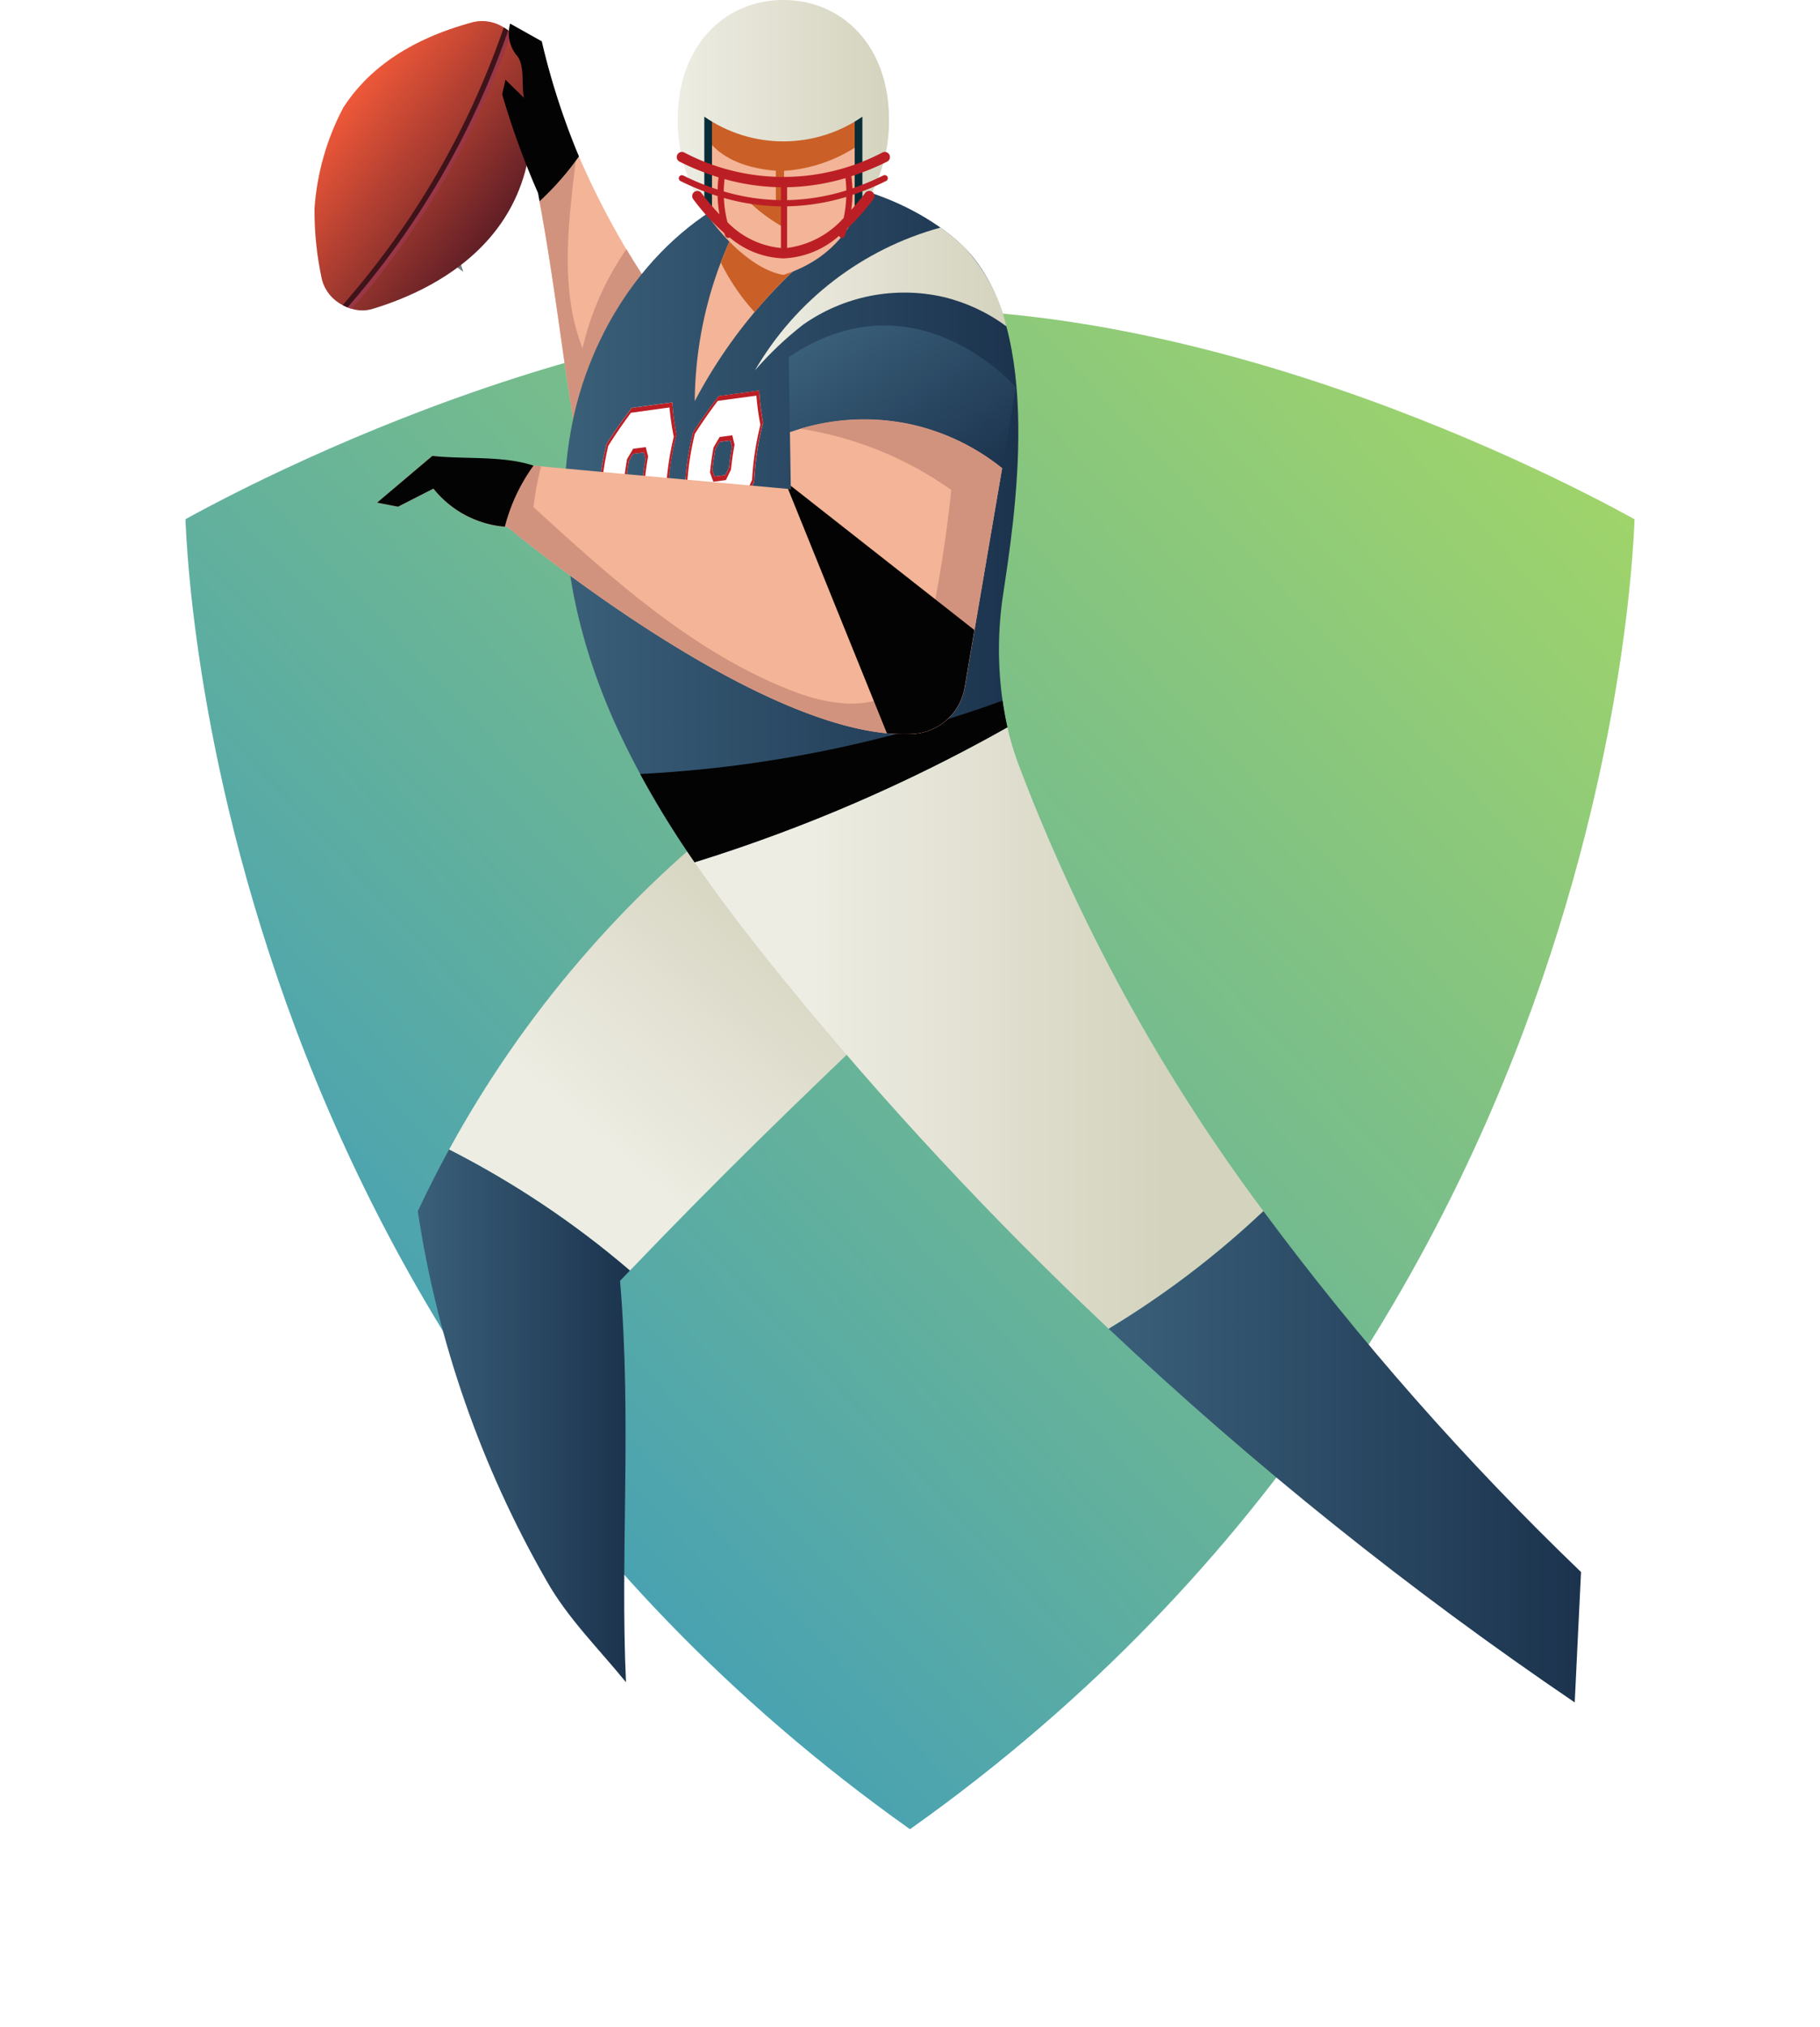<svg xmlns="http://www.w3.org/2000/svg" xmlns:xlink="http://www.w3.org/1999/xlink" width="127.893" height="142.362" viewBox="0 0 127.893 142.362"><defs><style>.a{fill:none;clip-rule:evenodd;}.b{stroke:#fff;stroke-width:4px;fill:url(#a);}.c{fill:#696f70;}.d{clip-path:url(#d);}.e{fill:url(#e);}.f{fill:#7a7e80;}.g{clip-path:url(#f);}.h{fill:url(#g);}.i{fill:#993747;}.j{fill:#3e131a;}.k{fill:#f3b497;}.l{fill:#d2937e;}.m{fill:#030303;}.n{clip-path:url(#h);}.o{fill:url(#i);}.p{clip-path:url(#j);}.q{fill:url(#k);}.r{clip-path:url(#l);}.s{fill:url(#m);}.t{clip-path:url(#n);}.u{fill:url(#o);}.v{clip-path:url(#p);}.w{fill:url(#q);}.x{fill:#ca6027;}.y{fill:#092d36;}.z{clip-path:url(#r);}.aa{fill:url(#s);}.ab{fill:#bb1f25;}.ac{fill:#fff;}.ad{clip-path:url(#t);}.ae{fill:url(#u);}.af{clip-path:url(#v);}.ag{fill:url(#w);}.ah{clip-path:url(#x);}.ai{fill:url(#y);}.aj{clip-path:url(#z);}.ak{fill:url(#aa);}.al{filter:url(#b);}</style><linearGradient id="a" x1="1" x2="0" y2="1" gradientUnits="objectBoundingBox"><stop offset="0" stop-color="#aada62"/><stop offset="1" stop-color="#2a90cb"/></linearGradient><filter id="b" x="0" y="8.728" width="127.893" height="133.634" filterUnits="userSpaceOnUse"><feOffset dy="3" input="SourceAlpha"/><feGaussianBlur stdDeviation="3" result="c"/><feFlood flood-opacity="0.161"/><feComposite operator="in" in2="c"/><feComposite in="SourceGraphic"/></filter><clipPath id="d"><path class="a" d="M169.086-335.606q-5.033-3.525-10.18-6.882.522-.481,1.052-.952Q164.511-339.51,169.086-335.606Z" transform="translate(-158.906 343.44)"/></clipPath><linearGradient id="e" x1="-0.136" y1="0.414" x2="0.407" y2="0.414" gradientUnits="objectBoundingBox"><stop offset="0" stop-color="#a6a69d"/><stop offset="0.1" stop-color="#a5a49b"/><stop offset="0.2" stop-color="#a3a298"/><stop offset="0.3" stop-color="#a1a096"/><stop offset="0.4" stop-color="#9f9f93"/><stop offset="0.5" stop-color="#9d9d91"/><stop offset="0.6" stop-color="#9c9b8e"/><stop offset="0.7" stop-color="#9a998c"/><stop offset="0.8" stop-color="#98978a"/><stop offset="0.9" stop-color="#969587"/><stop offset="1" stop-color="#949485"/></linearGradient><clipPath id="f"><path class="a" d="M4.022-700.729a2.493,2.493,0,0,1-1.407-.025,2.457,2.457,0,0,1-.294-.1c-.026-.009-.05-.019-.074-.029a2.675,2.675,0,0,1-.268-.13,2.8,2.8,0,0,1-1.449-1.758A22.606,22.606,0,0,1,0-707.8a17.858,17.858,0,0,1,2.024-7.088c1.634-2.536,4.453-4.754,9.145-6.009a2.818,2.818,0,0,1,2.131.381c.08.048.158.1.234.154.025.018.051.038.076.058.076.058.152.121.222.186a2.56,2.56,0,0,1,.766,1.225C17.783-706.506,8.763-702.141,4.022-700.729Z" transform="translate(0 720.973)"/></clipPath><linearGradient id="g" x1="0.043" y1="0.401" x2="0.139" y2="0.401" gradientUnits="objectBoundingBox"><stop offset="0" stop-color="#f05939"/><stop offset="0.1" stop-color="#e25337"/><stop offset="0.2" stop-color="#d34d35"/><stop offset="0.3" stop-color="#c54733"/><stop offset="0.4" stop-color="#b64132"/><stop offset="0.5" stop-color="#a83c30"/><stop offset="0.6" stop-color="#99362e"/><stop offset="0.7" stop-color="#8b302c"/><stop offset="0.8" stop-color="#7c2a2a"/><stop offset="0.9" stop-color="#6e2428"/><stop offset="1" stop-color="#5f1e26"/></linearGradient><clipPath id="h"><path class="a" d="M44.312-232.769a74.346,74.346,0,0,0,9.063,25.981c1.488,2.628,3.667,4.761,5.567,7.1-.417-8.955.412-18.354-.417-28.192l.7-.732a64.625,64.625,0,0,0-12.711-8.5Q45.346-234.977,44.312-232.769Z" transform="translate(-44.312 237.113)"/></clipPath><linearGradient id="i" x1="0.082" y1="0.832" x2="0.249" y2="0.832" gradientUnits="objectBoundingBox"><stop offset="0" stop-color="#3a5f79"/><stop offset="0.1" stop-color="#375b75"/><stop offset="0.2" stop-color="#345671"/><stop offset="0.3" stop-color="#31526c"/><stop offset="0.4" stop-color="#2e4e68"/><stop offset="0.5" stop-color="#2b4964"/><stop offset="0.6" stop-color="#28455f"/><stop offset="0.7" stop-color="#25415b"/><stop offset="0.8" stop-color="#223c57"/><stop offset="0.9" stop-color="#1f3852"/><stop offset="1" stop-color="#1c334e"/></linearGradient><clipPath id="j"><path class="a" d="M88.738-371.194A17.746,17.746,0,0,0,78.7-386.035a77.588,77.588,0,0,0-20.937,24.4,64.622,64.622,0,0,1,12.711,8.5C76.919-359.85,81.526-364.306,88.738-371.194Z" transform="translate(-57.764 386.035)"/></clipPath><linearGradient id="k" x1="0.562" y1="0.532" x2="0.712" y2="0.532" gradientUnits="objectBoundingBox"><stop offset="0" stop-color="#d4d3be"/><stop offset="0.1" stop-color="#d7d6c2"/><stop offset="0.2" stop-color="#d9d8c5"/><stop offset="0.3" stop-color="#dcdbc9"/><stop offset="0.4" stop-color="#deddcd"/><stop offset="0.5" stop-color="#e1e0d1"/><stop offset="0.6" stop-color="#e3e2d4"/><stop offset="0.7" stop-color="#e6e5d8"/><stop offset="0.8" stop-color="#e8e7dc"/><stop offset="0.9" stop-color="#ebeadf"/><stop offset="1" stop-color="#edede3"/></linearGradient><clipPath id="l"><path class="a" d="M138.1-623.569c.741-4.991,2.991-18.568-2.7-24.3-3.446-3.475-10.6-5.919-14.832-4.172-6.649,2.744-11.277,9.319-12.726,16.365s-.011,14.459,2.907,21.033a61.9,61.9,0,0,0,5.666,9.923,112.862,112.862,0,0,0,21.976-9.482A25.684,25.684,0,0,1,138.1-623.569Z" transform="translate(-107.278 652.624)"/></clipPath><linearGradient id="m" x1="0.197" y1="0.306" x2="0.556" y2="0.306" xlink:href="#i"/><clipPath id="n"><path class="a" d="M185.772-415.683a20.106,20.106,0,0,1-.706-2.415,112.865,112.865,0,0,1-21.976,9.482c1.913,2.781,3.993,5.458,6.12,8.077a253.712,253.712,0,0,0,22.97,24.689,63.983,63.983,0,0,0,10.874-8.263A128.306,128.306,0,0,1,185.772-415.683Z" transform="translate(-163.09 418.098)"/></clipPath><linearGradient id="o" x1="0.39" y1="0.604" x2="0.672" y2="0.604" gradientUnits="objectBoundingBox"><stop offset="0" stop-color="#edede3"/><stop offset="0.1" stop-color="#ebeadf"/><stop offset="0.2" stop-color="#e8e7dc"/><stop offset="0.3" stop-color="#e6e5d8"/><stop offset="0.4" stop-color="#e3e2d4"/><stop offset="0.5" stop-color="#e1e0d1"/><stop offset="0.6" stop-color="#deddcd"/><stop offset="0.7" stop-color="#dcdbc9"/><stop offset="0.8" stop-color="#d9d8c5"/><stop offset="0.9" stop-color="#d7d6c2"/><stop offset="1" stop-color="#d4d3be"/></linearGradient><clipPath id="p"><path class="a" d="M373.869-185.291a201.926,201.926,0,0,1-22.319-25.347,63.982,63.982,0,0,1-10.874,8.263,264.206,264.206,0,0,0,32.75,26.242Z" transform="translate(-340.675 210.638)"/></clipPath><linearGradient id="q" x1="0.627" y1="0.856" x2="1" y2="0.856" xlink:href="#i"/><clipPath id="r"><path class="a" d="M157.671-721.744a9.756,9.756,0,0,0,11.109,0v6.46a10.99,10.99,0,0,0,1.87-6.267c0-5.219-3.324-8.388-7.424-8.388s-7.424,3.17-7.424,8.388a10.991,10.991,0,0,0,1.87,6.267Z" transform="translate(-155.801 729.939)"/></clipPath><linearGradient id="s" x1="0.287" y1="0.061" x2="0.454" y2="0.061" xlink:href="#o"/><clipPath id="t"><path class="a" d="M124.117-510.245q-.077.246-.149.491.091.729.237,1.445.146.213.3.425l.753-.1q.052-.24.11-.481-.145-.716-.235-1.445-.133-.217-.26-.434Zm2.325-2.021q.206.448.434.894a18.962,18.962,0,0,0,.671,4.037,20.285,20.285,0,0,0-.25,2.35l-2.786.382q-.972-1-1.807-2.059a18.934,18.934,0,0,1-.7-4.021q.17-.5.364-1Z" transform="translate(-122.005 512.266)"/></clipPath><linearGradient id="u" x1="0.225" y1="0.33" x2="0.287" y2="0.33" xlink:href="#o"/><clipPath id="v"><path class="a" d="M160.984-515.351q-.079.246-.152.491.085.73.225,1.448.144.214.294.426l.754-.1q.054-.24.114-.482-.139-.718-.223-1.448-.131-.217-.256-.435Zm2.339-2.023q.2.449.426.9a19,19,0,0,0,.639,4.045,20.422,20.422,0,0,0-.269,2.357l-2.787.382a27.274,27.274,0,0,1-1.789-2.066,18.973,18.973,0,0,1-.665-4.029q.174-.5.371-1Z" transform="translate(-158.878 517.374)"/></clipPath><linearGradient id="w" x1="0.292" y1="0.323" x2="0.354" y2="0.323" xlink:href="#o"/><clipPath id="x"><path class="a" d="M211.745-583.5a15.615,15.615,0,0,1,6.677,3.134l.969-5.675s-7.031-8.156-15.961-2.116l.084,5.26A15.63,15.63,0,0,1,211.745-583.5Z" transform="translate(-203.43 590.384)"/></clipPath><linearGradient id="y" x1="0.267" y1="0.391" x2="0.368" y2="0.391" xlink:href="#i"/><clipPath id="z"><path class="a" d="M201.979-632.365a21.7,21.7,0,0,0-13.042,10.031,23.867,23.867,0,0,1,3.381-3.208,12.352,12.352,0,0,1,9.895-1.941,12.179,12.179,0,0,1,4.4,2.061,12.164,12.164,0,0,0-2.924-5.511A13.073,13.073,0,0,0,201.979-632.365Z" transform="translate(-188.937 632.365)"/></clipPath><linearGradient id="aa" x1="0.348" y1="0.176" x2="0.546" y2="0.176" xlink:href="#o"/></defs><g transform="translate(-1419.9 -348.939)"><g class="al" transform="matrix(1, 0, 0, 1, 1419.9, 348.94)"><path class="b" d="M384.945,151.7C358.471,151.7,332,167.3,332,167.3s0,58.948,52.947,95.6c52.947-36.656,52.947-95.6,52.947-95.6S411.418,151.7,384.945,151.7Z" transform="translate(-321 -134.98)"/></g><g transform="translate(1442 1078.878)"><path class="c" d="M171.026-333.955l-1.94-1.655q-5.033-3.525-10.18-6.882,5.147,3.356,10.18,6.882-4.574-3.906-9.128-7.834h0Q165.477-338.682,171.026-333.955Z" transform="translate(-132.875 -323.182)"/><g class="d" transform="translate(26.031 -666.626)"><g transform="translate(-26.031 -63.313)"><path class="e" d="M74.009-302.453h89v119.572h-89Z" transform="translate(-74.009 302.453)"/></g></g><path class="f" d="M42.036-654.253l-4.27-3.1a17.814,17.814,0,0,1,1.669-4.9Z" transform="translate(-31.579 -56.593)"/><g class="g" transform="translate(0 -728.47)"><g transform="matrix(0.782, 0.623, -0.623, 0.782, 34.516, -44.834)"><path class="h" d="M0,55.425,69.635,0,144.1,93.556,74.464,148.981Z" transform="translate(0 0)"/></g></g><path class="i" d="M14.088-697.646a2.457,2.457,0,0,1-.294-.1c-.026-.009-.05-.019-.074-.029a58.272,58.272,0,0,0,11.288-19.48c.025.018.051.038.076.058.076.058.152.121.222.186A58.638,58.638,0,0,1,14.088-697.646Z" transform="translate(-11.472 -10.605)"/><path class="j" d="M12.429-698.534c-.026-.009-.05-.019-.074-.029a2.688,2.688,0,0,1-.268-.13,58.328,58.328,0,0,0,11.321-19.5c.08.048.158.1.234.154.025.018.051.038.076.058A58.691,58.691,0,0,1,12.429-698.534Z" transform="translate(-10.107 -9.819)"/><path class="k" d="M105.434-652.052A58.486,58.486,0,0,1,99.3-662.868a19.974,19.974,0,0,1-2.769,3.152c1.353,7.348,1.8,13,3.128,19.393Z" transform="translate(-80.72 -56.084)"/><path class="l" d="M99.557-647.778c-1.624-4.134-.986-8.8-.484-13.159a20.014,20.014,0,0,1-2.539,2.836c1.353,7.348,1.8,13,3.128,19.393l5.772-11.729c-1.02-1.468-1.947-2.888-2.795-4.3A20.077,20.077,0,0,0,99.557-647.778Z" transform="translate(-80.72 -57.699)"/><path class="m" d="M85.945-710.495a51.259,51.259,0,0,1-2.613-8.086l-2.221-1.244a2.448,2.448,0,0,0,.424,2.187c.659.714.335,2.094.555,3.039-.439-.435-.878-.857-1.317-1.292-.039.4-.174.669-.213,1.069a56.772,56.772,0,0,0,2.508,6.892c.037.2.073.392.109.587A19.972,19.972,0,0,0,85.945-710.495Z" transform="translate(-67.362 -8.457)"/><g class="n" transform="translate(7.259 -649.209)"><g transform="translate(-7.259 -80.73)"><path class="o" d="M-44.312-607.059h89v119.572h-89Z" transform="translate(44.312 607.059)"/></g></g><g class="p" transform="translate(9.462 -673.604)"><g transform="translate(139.059 -2.171) rotate(132.302)"><path class="q" d="M59.9,146.3,0,80.477,88.436,0l59.9,65.825Z" transform="translate(0 0)"/></g></g><g class="r" transform="translate(17.573 -717.274)"><g transform="translate(-17.573 -12.665)"><path class="s" d="M-107.278-223.52h89v119.572h-89Z" transform="translate(107.278 223.52)"/></g></g><g class="t" transform="translate(26.716 -678.856)"><g transform="translate(-26.716 -51.083)"><path class="u" d="M-212.09-440.792h89V-321.22h-89Z" transform="translate(212.09 440.792)"/></g></g><g class="v" transform="translate(55.806 -644.872)"><g transform="translate(-55.806 -85.067)"><path class="w" d="M-340.675-624.62h89v119.572h-89Z" transform="translate(340.675 624.62)"/></g></g><path class="k" d="M167-643.239a28.037,28.037,0,0,0-3.861,13.973,35.061,35.061,0,0,1,10.2-11.879Z" transform="translate(-136.418 -72.498)"/><path class="x" d="M182.683-641.146l-6.342-2.094a27.749,27.749,0,0,0-2.032,4.24,14.963,14.963,0,0,0,2.377,3.487A32.974,32.974,0,0,1,182.683-641.146Z" transform="translate(-145.755 -72.498)"/><path class="k" d="M164.165-694.135v3.519c.6,1.287,3.254,4.58,5.809,5.014,3.664-1.157,5.543-3.933,6.159-7.455a11.078,11.078,0,0,0,.23-2.867,3.815,3.815,0,0,0-1.133-2.5,5.51,5.51,0,0,0-2.515-1.063,14.429,14.429,0,0,0-4.075-.5,5.482,5.482,0,0,0-3.7,1.565A4.287,4.287,0,0,0,164.165-694.135Z" transform="translate(-137.028 -25.029)"/><path class="x" d="M163.981-684.018c1.059,2.309,3.156,3.063,5.473,3.273v2.178c-.7-.073-1.4-.138-2.1-.211a11.936,11.936,0,0,0,2.675,2.02v-3.983a10.626,10.626,0,0,0,6.2-2.534v-2.179H163.881Z" transform="translate(-137.035 -37.198)"/><path class="y" d="M163.881-682.979l.546,4.893.541.64v-7.968l-1.087-.04Z" transform="translate(-137.035 -37.198)"/><path class="y" d="M232.816-682.979l-.546,4.893-.541.64v-7.968l1.087-.04Z" transform="translate(-193.769 -37.198)"/><g class="z" transform="translate(25.522 -729.939)"><g transform="translate(-25.522 0)"><path class="aa" d="M-155.8-44.732h89V74.84h-89Z" transform="translate(155.801 44.732)"/></g></g><path class="ab" d="M167.315-662.091a14.933,14.933,0,0,1-4.16.681v-.906a15.416,15.416,0,0,0,4.1-.64A8.358,8.358,0,0,1,167.315-662.091Zm-.187,1.933a6.408,6.408,0,0,1-3.973,2.107v-2.923a15.3,15.3,0,0,0,4.156-.662A8.372,8.372,0,0,1,167.128-660.157Zm-4.406-.815v2.926a6.034,6.034,0,0,1-3.759-1.815,8.37,8.37,0,0,1-.25-1.7A15.22,15.22,0,0,0,162.721-660.972Zm-3.961-1.915a15.343,15.343,0,0,0,3.961.573v.906a14.847,14.847,0,0,1-4.017-.612A8.308,8.308,0,0,1,158.76-662.887Zm11.419-1.222a.362.362,0,0,0,.163-.485.362.362,0,0,0-.485-.163,14.984,14.984,0,0,1-13.936,0,.362.362,0,0,0-.485.163.362.362,0,0,0,.163.485,18.252,18.252,0,0,0,2.737,1.1q-.053.428-.064.858a17.752,17.752,0,0,1-2.416-.987.217.217,0,0,0-.291.1.217.217,0,0,0,.1.291,18.154,18.154,0,0,0,2.607,1.055,8.822,8.822,0,0,0,.129,1.283,16.4,16.4,0,0,1-1.266-1.5.362.362,0,0,0-.506-.072.362.362,0,0,0-.072.506,15.059,15.059,0,0,0,2.179,2.377c.023.068.046.136.071.2a.217.217,0,0,0,.2.142.216.216,0,0,0,.075-.013l.036-.017a6.138,6.138,0,0,0,3.769,1.469,6.237,6.237,0,0,0,3.916-1.584.215.215,0,0,0,.129.132.217.217,0,0,0,.075.013.217.217,0,0,0,.2-.142c.061-.167.117-.335.168-.505a15.817,15.817,0,0,0,1.842-2.076.362.362,0,0,0-.072-.506.362.362,0,0,0-.506.072c-.326.433-.651.827-.977,1.188a8.809,8.809,0,0,0,.081-1.051,18.275,18.275,0,0,0,2.366-.977.217.217,0,0,0,.1-.291.217.217,0,0,0-.291-.1,17.872,17.872,0,0,1-2.177.909q-.015-.428-.072-.855A18.364,18.364,0,0,0,170.179-664.109Z" transform="translate(-129.944 -54.473)"/><path class="m" d="M143.542-418.167a112.865,112.865,0,0,0,21.976-9.482c-.141-.616-.254-1.241-.343-1.871a87.473,87.473,0,0,1-25.463,5.15A68.979,68.979,0,0,0,143.542-418.167Z" transform="translate(-116.826 -251.207)"/><path class="ac" d="M123.956-547.992q-.077.246-.149.491.091.729.237,1.445.146.213.3.425l.753-.1q.052-.24.11-.481-.145-.716-.235-1.445-.133-.216-.26-.434Zm.28-5.8q-.148.256-.291.513-.124.728-.194,1.456.077.228.161.457l.759-.1q.122-.257.251-.514.071-.727.2-1.455-.063-.228-.121-.456Zm2.045,3.775q.206.449.434.894a18.961,18.961,0,0,0,.671,4.037,20.279,20.279,0,0,0-.25,2.35l-2.786.382q-.972-1-1.807-2.059a18.935,18.935,0,0,1-.7-4.021q.17-.5.363-1-.208-.438-.395-.879a20.316,20.316,0,0,1,.569-4.171q.811-1.278,1.776-2.538l2.842-.388a17.948,17.948,0,0,0,.294,2.245,20.351,20.351,0,0,0-.6,4.161Q126.478-550.505,126.281-550.012Z" transform="translate(-101.859 -144.269)"/><g class="ad" transform="translate(19.986 -694.282)"><g transform="translate(-19.986 -35.657)"><path class="ae" d="M-122-241.064h89v119.572h-89Z" transform="translate(122.005 241.064)"/></g></g><path class="ab" d="M124.342-545.631q-.152-.212-.3-.425-.146-.716-.237-1.445.072-.245.149-.491l.756-.1q.127.218.26.434.09.729.235,1.445-.058.241-.11.481Zm-.43-5.731q-.083-.228-.161-.457.07-.728.194-1.456.142-.256.291-.513l.762-.1q.057.228.121.456-.125.728-.2,1.455-.129.257-.251.514ZM127-557.407l-2.842.388q-.965,1.258-1.776,2.538a20.316,20.316,0,0,0-.569,4.171q.187.44.395.879-.193.5-.363,1a18.935,18.935,0,0,0,.7,4.021q.835,1.054,1.807,2.059l2.786-.382a20.279,20.279,0,0,1,.25-2.35,18.961,18.961,0,0,1-.671-4.037q-.228-.445-.434-.894.2-.493.416-.988a20.351,20.351,0,0,1,.6-4.161A17.948,17.948,0,0,1,127-557.407Zm-2.639,12.125.063-.009.753-.1.062-.009.021-.1q.049-.239.1-.479l.025-.107-.03-.145q-.145-.716-.234-1.446-.009-.074-.018-.148l-.058-.1q-.13-.217-.254-.435l-.053-.093-.062.009-.756.1-.064.009-.036.11q-.08.246-.154.492l-.033.109c.006.048.011.1.018.144q.091.728.237,1.445l.029.141.066.094q.149.212.3.423ZM123.825-551l.065-.009.759-.105.063-.009.051-.11q.119-.257.245-.513l.055-.112c0-.05.009-.1.014-.149q.072-.727.2-1.456c.009-.05.017-.1.026-.149l-.026-.1q-.06-.228-.114-.456l-.023-.1-.063.009-.762.1-.065.009-.068.115q-.151.256-.3.512l-.062.11c-.009.049-.017.1-.025.146q-.124.727-.194,1.455-.007.073-.013.145l.034.1q.08.229.167.457Zm2.981-6.051a18.153,18.153,0,0,0,.3,2.054,20.345,20.345,0,0,0-.553,3.864q-.2.44-.378.878-.054.132-.107.264.055.119.11.237.188.4.395.8a18.965,18.965,0,0,0,.624,3.753,20.553,20.553,0,0,0-.256,2.156l-2.662.365q-.868-.923-1.622-1.889a18.929,18.929,0,0,1-.648-3.737q.148-.444.316-.892.05-.133.1-.266-.056-.117-.11-.235-.18-.39-.342-.781a20.318,20.318,0,0,1,.53-3.875q.732-1.167,1.592-2.321Z" transform="translate(-101.859 -144.269)"/><path class="ac" d="M160.9-553.087q-.079.246-.152.491.085.73.225,1.448.144.213.294.426l.754-.1q.054-.24.114-.482-.139-.718-.223-1.448-.131-.217-.256-.435Zm.326-5.8q-.15.256-.294.512-.13.727-.206,1.455.075.229.157.457l.759-.1q.124-.257.255-.514.077-.728.208-1.455-.061-.228-.117-.456Zm2.013,3.776q.2.449.426.9a19,19,0,0,0,.639,4.045,20.422,20.422,0,0,0-.269,2.357l-2.787.382a27.276,27.276,0,0,1-1.789-2.066,18.974,18.974,0,0,1-.665-4.029q.174-.5.371-1-.2-.439-.388-.879a20.355,20.355,0,0,1,.6-4.171q.821-1.277,1.8-2.536l2.842-.388a17.839,17.839,0,0,0,.275,2.243,20.38,20.38,0,0,0-.63,4.161Q163.44-555.6,163.24-555.11Z" transform="translate(-132.768 -140.009)"/><g class="af" transform="translate(26.026 -695.118)"><g transform="translate(-26.026 -34.821)"><path class="ag" d="M-158.878-236h89v119.572h-89Z" transform="translate(158.878 236.004)"/></g></g><path class="ab" d="M161.268-550.722q-.15-.212-.294-.426-.14-.717-.225-1.448.073-.245.152-.491l.756-.1q.125.218.256.435.084.73.223,1.448-.06.242-.114.482Zm-.384-5.739q-.081-.229-.157-.457.076-.727.206-1.455.144-.256.294-.512l.762-.105q.056.228.117.456-.131.727-.208,1.455-.13.257-.255.514Zm3.134-6.041-2.842.388q-.975,1.256-1.8,2.536a20.355,20.355,0,0,0-.6,4.171q.183.441.388.879-.2.5-.371,1a18.974,18.974,0,0,0,.665,4.029,27.276,27.276,0,0,0,1.789,2.066l2.787-.382a20.422,20.422,0,0,1,.269-2.357,19,19,0,0,1-.639-4.045q-.224-.446-.426-.9.2-.493.423-.989a20.38,20.38,0,0,1,.63-4.161A17.839,17.839,0,0,1,164.018-562.5Zm-2.735,12.13.063-.009.753-.1.062-.009.022-.1q.051-.239.108-.48l.026-.108c-.01-.048-.019-.1-.029-.145q-.139-.718-.223-1.448c-.006-.049-.011-.1-.016-.148l-.057-.1q-.128-.218-.25-.436l-.052-.093-.062.009-.756.1-.064.009-.037.11q-.082.247-.158.492l-.033.109c.005.048.011.1.016.144q.085.73.225,1.448c.009.047.019.095.028.142l.065.094q.147.213.3.424Zm-.49-5.721.065-.009.759-.1.063-.009.052-.11q.121-.257.249-.513l.055-.112c0-.05.01-.1.015-.149q.077-.727.208-1.455l.028-.149-.026-.1q-.058-.228-.11-.455l-.022-.1-.063.009-.762.1-.065.009-.069.115q-.154.256-.3.512l-.063.11c-.009.048-.018.1-.026.145q-.129.727-.205,1.455-.008.073-.015.145l.034.1q.078.228.163.457Zm3.028-6.048a18.011,18.011,0,0,0,.28,2.052,20.394,20.394,0,0,0-.584,3.864q-.2.44-.384.879-.055.132-.109.264c.035.079.072.158.108.237q.185.4.388.8a19,19,0,0,0,.594,3.76,20.777,20.777,0,0,0-.273,2.162l-2.663.365q-.86-.926-1.606-1.9a18.962,18.962,0,0,1-.617-3.744q.152-.445.322-.893.051-.133.1-.266-.055-.117-.108-.235-.176-.39-.336-.782a20.352,20.352,0,0,1,.561-3.875q.741-1.166,1.61-2.319Z" transform="translate(-132.768 -140.009)"/><path class="k" d="M64.114-549.86a15.63,15.63,0,0,0-8.232.6l.064,4.011s-22-1.986-25.188-2.339L26.877-544.3l1.468.285,2.489-1.27a7.18,7.18,0,0,0,5.2,2.69s18.034,15.114,28.478,14.541a3.921,3.921,0,0,0,3.651-3.255l2.632-15.416A15.616,15.616,0,0,0,64.114-549.86Z" transform="translate(-22.474 -150.333)"/><g class="ah" transform="translate(33.324 -707.078)"><g transform="matrix(0.581, 0.814, -0.814, 0.581, 25.66, -64.938)"><path class="ai" d="M0,72.454,51.686,0l97.342,69.441L97.342,141.894Z" transform="translate(0)"/></g></g><path class="l" d="M64.114-549.857a15.616,15.616,0,0,0-7.508.369,24.906,24.906,0,0,1,10.615,4.3,92.673,92.673,0,0,1-1.508,9.6,8.024,8.024,0,0,1-1.962,4.17c-2.008,1.859-5.217,1.321-7.764.322-6.942-2.723-12.616-7.859-18.122-12.887a20.391,20.391,0,0,1,.534-2.864c-3.6-.334-6.607-.62-7.641-.735L26.877-544.3l1.468.285,2.489-1.27a7.18,7.18,0,0,0,5.2,2.69s18.034,15.114,28.478,14.541a3.921,3.921,0,0,0,3.651-3.255l2.632-15.416A15.616,15.616,0,0,0,64.114-549.857Z" transform="translate(-22.474 -150.337)"/><g class="aj" transform="translate(30.95 -713.955)"><g transform="translate(-30.95 -15.984)"><path class="ak" d="M-188.937-128.192h89V-8.62h-89Z" transform="translate(188.937 128.192)"/></g></g><path class="m" d="M30.757-534.466l-3.881,3.282,1.468.285,2.489-1.27a7.183,7.183,0,0,0,5.017,2.676,12.676,12.676,0,0,1,2.013-4.289C35.7-534.5,33.063-534.211,30.757-534.466Z" transform="translate(-22.474 -163.452)"/><path class="m" d="M203.331-521.649l0,.239-.195-.028,6.95,17.171a12.08,12.08,0,0,0,1.807.047,3.921,3.921,0,0,0,3.651-3.255l.69-4.042Z" transform="translate(-169.863 -174.17)"/></g></g></svg>